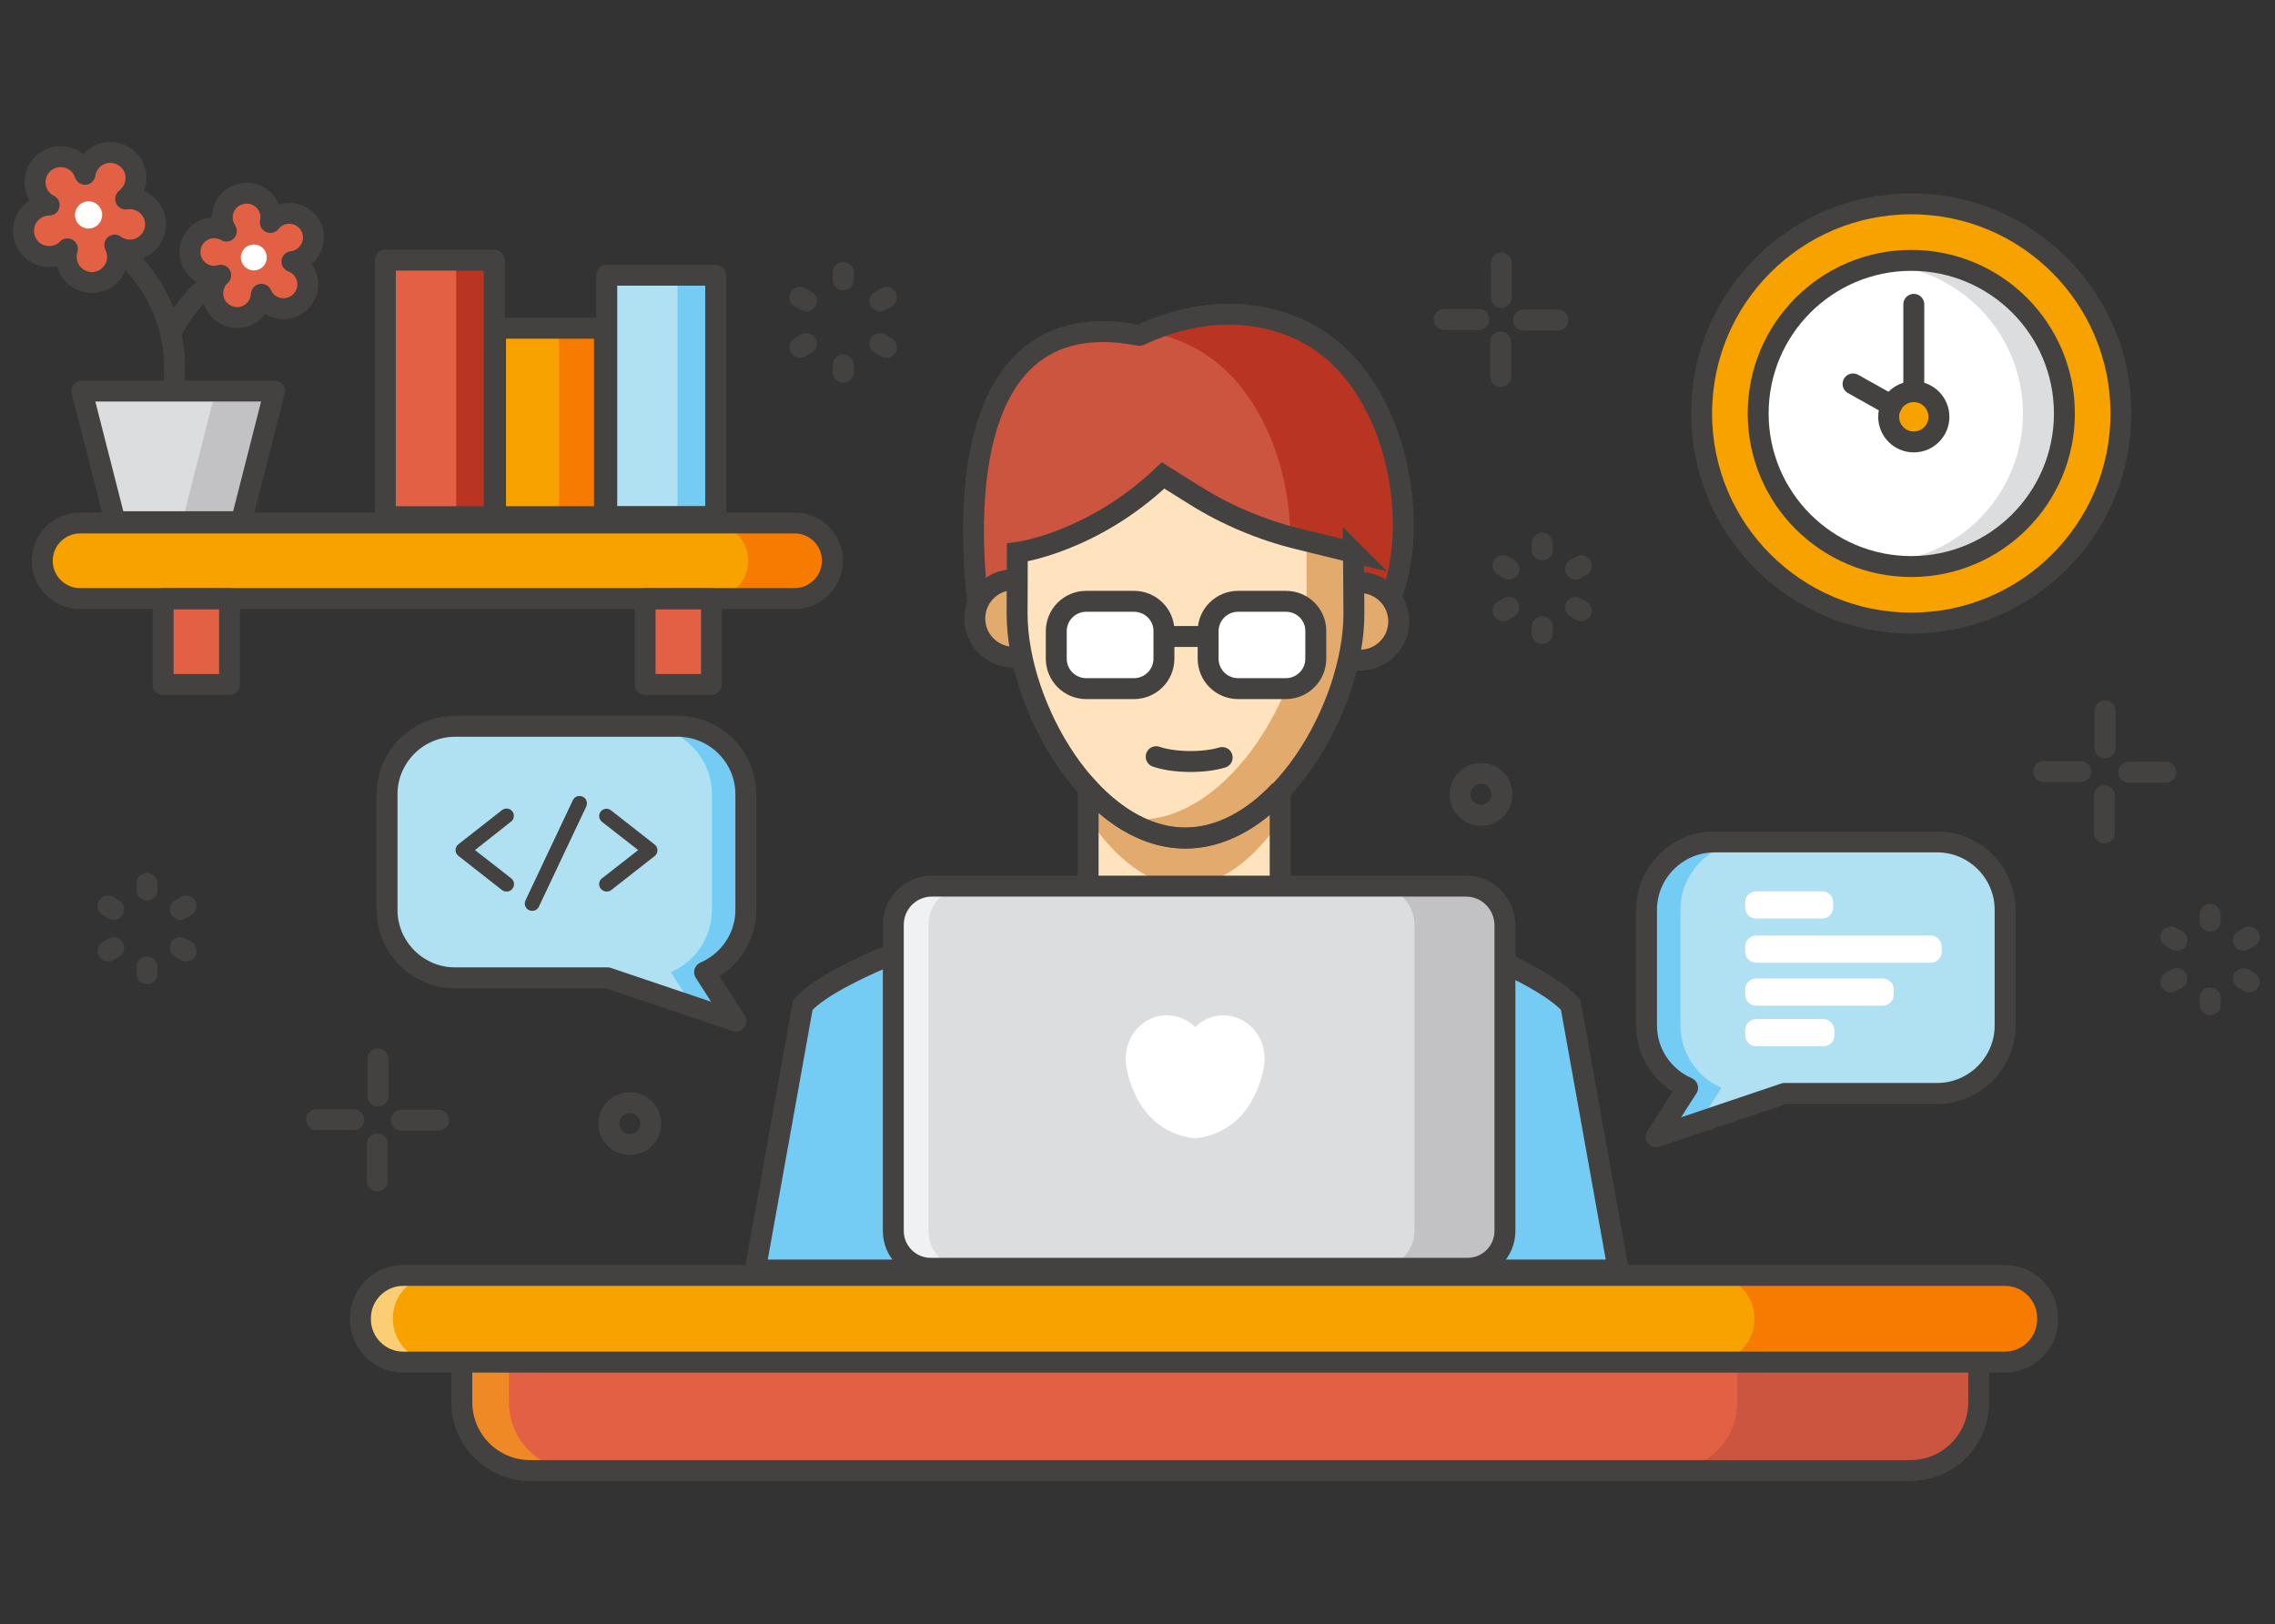 <?xml version="1.0" encoding="UTF-8" standalone="no"?><!DOCTYPE svg PUBLIC "-//W3C//DTD SVG 1.1//EN" "http://www.w3.org/Graphics/SVG/1.1/DTD/svg11.dtd"><svg width="100%" height="100%" viewBox="0 0 675 482" version="1.1" xmlns="http://www.w3.org/2000/svg" xmlns:xlink="http://www.w3.org/1999/xlink" xml:space="preserve" xmlns:serif="http://www.serif.com/" style="fill-rule:evenodd;clip-rule:evenodd;stroke-miterlimit:10;"><rect x="0" y="0" width="675" height="482" fill="#333333" stroke="none"/><g><path d="M39.328,56.638c2.113,-3.667 0.87,-8.328 -2.796,-10.379c-3.667,-2.113 -8.328,-0.87 -10.379,2.797c-0.497,0.87 -0.808,1.74 -0.932,2.672c-0.311,-0.994 -0.87,-1.926 -1.554,-2.734c-2.797,-3.107 -7.644,-3.356 -10.751,-0.559c-3.108,2.796 -3.356,7.644 -0.56,10.751c0.684,0.746 1.43,1.305 2.237,1.678c-1.056,0 -2.113,0.186 -3.107,0.684c-3.853,1.74 -5.531,6.214 -3.853,10.068c1.74,3.853 6.215,5.531 10.068,3.853c0.87,-0.373 1.678,-0.933 2.299,-1.616c-0.31,0.994 -0.435,2.051 -0.31,3.169c0.435,4.164 4.226,7.209 8.389,6.774c4.164,-0.435 7.21,-4.226 6.775,-8.389c-0.125,-0.995 -0.373,-1.865 -0.808,-2.673c0.808,0.622 1.802,1.057 2.921,1.305c4.101,0.87 8.141,-1.74 9.011,-5.904c0.87,-4.101 -1.74,-8.141 -5.904,-9.011c-0.932,-0.187 -1.927,-0.187 -2.797,-0.062c0.808,-0.684 1.492,-1.492 2.051,-2.424Z" style="fill:#e26144;fill-rule:nonzero;"/><path d="M81.464,116.051l-57.176,0l9.882,38.78l37.413,0l9.881,-38.78Z" style="fill:#dcdddf;fill-rule:nonzero;"/><path d="M63.939,116.051l-9.882,38.78l17.526,0l9.881,-38.78l-17.525,0Z" style="fill:#c2c2c4;fill-rule:nonzero;"/><rect x="48.402" y="177.701" width="19.701" height="25.418" style="fill:#e26144;"/><rect x="191.403" y="177.701" width="19.701" height="25.418" style="fill:#e26144;"/><path d="M235.776,155.204l-212.047,0c-6.152,0 -11.186,5.034 -11.186,11.186l0,0.063c0,6.152 5.034,11.186 11.186,11.186l212.047,0c6.153,0 11.187,-5.034 11.187,-11.186c0.062,-6.215 -4.972,-11.249 -11.187,-11.249Z" style="fill:#f8a200;fill-rule:nonzero;"/><path d="M235.776,155.204l-24.983,0c6.153,0 11.187,5.034 11.187,11.186l0,0.063c0,6.152 -5.034,11.186 -11.187,11.186l24.983,0c6.153,0 11.187,-5.034 11.187,-11.186c0.062,-6.215 -4.972,-11.249 -11.187,-11.249Z" style="fill:#f77b00;fill-rule:nonzero;"/><path d="M221.296,270.052l0,-34.367c0,-11.062 -9.074,-20.136 -20.136,-20.136l-66.187,0c-11.062,0 -20.136,9.074 -20.136,20.136l0,34.367c0,11.063 9.074,20.136 20.136,20.136l45.306,0l38.096,12.865l-9.322,-14.543c7.209,-3.107 12.243,-10.254 12.243,-18.458Z" style="fill:#afe1f2;fill-rule:nonzero;"/><path d="M221.296,270.052l0,-34.367c0,-11.062 -9.074,-20.136 -20.136,-20.136l-10.068,0c11.063,0 20.136,9.074 20.136,20.136l0,34.367c0,8.266 -5.034,15.351 -12.181,18.458l6.526,10.192l12.864,4.351l-9.322,-14.543c7.147,-3.107 12.181,-10.254 12.181,-18.458Z" style="fill:#74ccf4;fill-rule:nonzero;"/><path d="M291.15,185.905c0,0 -18.085,-99.001 46.859,-86.385c0.559,0.124 23.243,-12.989 47.729,-1.678c33.063,15.226 38.159,71.594 21.068,88.684c-17.153,17.029 -115.656,-0.621 -115.656,-0.621Z" style="fill:#cb553e;fill-rule:nonzero;"/><path d="M385.676,97.78c-19.887,-9.136 -38.531,-2.3 -45.181,0.621c3.791,0.684 7.706,1.865 11.746,3.729c33.062,15.226 38.158,71.594 21.068,88.684c-1.181,1.181 -2.797,2.238 -4.786,3.108c17.402,0.124 32.441,-1.678 38.221,-7.458c17.153,-17.09 11.994,-73.458 -21.068,-88.684Z" style="fill:#ba3422;fill-rule:nonzero;"/><path d="M291.15,185.905c0,0 -18.085,-99.001 46.859,-86.385c0.559,0.124 23.243,-12.989 47.729,-1.678c33.063,15.226 38.159,71.594 21.068,88.684c-17.153,17.029 -115.656,-0.621 -115.656,-0.621Z" style="fill:none;stroke:#444241;stroke-width:6.21px;"/><g><path d="M587.096,391.675l-450.072,0l0,24.424c0,11.249 9.074,20.322 20.322,20.322l409.428,0c11.248,0 20.322,-9.073 20.322,-20.322l0,-24.424Z" style="fill:#e26144;fill-rule:nonzero;"/><path d="M151.007,416.099l0,-24.424l-13.921,0l0,24.424c0,11.249 9.074,20.322 20.322,20.322l13.921,0c-11.248,0 -20.322,-9.073 -20.322,-20.322Z" style="fill:#ef8925;fill-rule:nonzero;"/><path d="M515.44,391.675l0,24.424c0,11.249 -9.074,20.322 -20.322,20.322l71.656,0c11.248,0 20.322,-9.073 20.322,-20.322l0,-24.424l-71.656,0Z" style="fill:#cb553e;fill-rule:nonzero;"/><path d="M587.096,391.675l-450.072,0l0,24.424c0,11.249 9.074,20.322 20.322,20.322l409.428,0c11.248,0 20.322,-9.073 20.322,-20.322l0,-24.424Z" style="fill:none;stroke:#444241;stroke-width:6.21px;"/><g><path d="M594.864,378.5l-475.241,0c-6.961,0 -12.678,5.717 -12.678,12.678l0,0.373c0,6.96 5.717,12.678 12.678,12.678l475.241,0c6.961,0 12.678,-5.718 12.678,-12.678l0,-0.373c0,-7.023 -5.717,-12.678 -12.678,-12.678Z" style="fill:#f8a200;fill-rule:nonzero;"/><path d="M116.577,391.489l0,-0.373c0,-6.961 5.718,-12.678 12.679,-12.678l-9.633,0c-6.961,0 -12.678,5.717 -12.678,12.678l0,0.373c0,6.96 5.717,12.678 12.678,12.678l9.633,0c-6.961,0 -12.679,-5.718 -12.679,-12.678Z" style="fill:#fff;fill-opacity:0.46;fill-rule:nonzero;"/><path d="M594.864,378.5l-87.006,0c6.96,0 12.678,5.717 12.678,12.678l0,0.373c0,6.96 -5.718,12.678 -12.678,12.678l87.006,0c6.961,0 12.678,-5.718 12.678,-12.678l0,-0.373c0,-7.023 -5.717,-12.678 -12.678,-12.678Z" style="fill:#f77b00;fill-rule:nonzero;"/><path d="M594.864,378.5l-475.241,0c-6.961,0 -12.678,5.717 -12.678,12.678l0,0.373c0,6.96 5.717,12.678 12.678,12.678l475.241,0c6.961,0 12.678,-5.718 12.678,-12.678l0,-0.373c0,-7.023 -5.717,-12.678 -12.678,-12.678Z" style="fill:none;stroke:#444241;stroke-width:6.21px;"/></g></g><g><path id="XMLID_4_" d="M480.14,376.884l-14.107,-78.679c-10.317,-11.373 -51.21,-26.102 -87.38,-35.921l-51.396,0.186c-35.859,9.82 -78.803,24.424 -89.057,35.735l-14.107,78.679l256.047,0Z" style="fill:#74ccf4;fill-rule:nonzero;"/><circle id="XMLID_2_" cx="300.72" cy="183.543" r="11.497" style="fill:#e2aa6d;"/><circle id="XMLID_682_" cx="300.72" cy="183.543" r="11.497" style="fill:none;stroke:#444241;stroke-width:6.21px;"/><path d="M401.586,163.967l-16.469,-4.04c-10.814,-2.672 -21.131,-7.023 -30.515,-12.864l-9.508,-5.967c-21.006,20.012 -43.255,22.871 -43.255,22.871l-0.062,18.147c0,27.593 22.373,66.622 49.966,66.622c27.594,0 49.967,-39.029 49.967,-66.622l-0.124,-18.147Z" style="fill:#fee3be;fill-rule:nonzero;"/><circle id="XMLID_3_" cx="403.512" cy="184.413" r="11.497" style="fill:#e2aa6d;"/><circle id="XMLID_683_" cx="403.512" cy="184.413" r="11.497" style="fill:none;stroke:#444241;stroke-width:6.21px;"/><path id="XMLID_690_" d="M480.14,376.884l-14.107,-78.679c-10.317,-11.373 -51.21,-26.102 -87.38,-35.921l-51.396,0.186c-35.859,9.82 -78.803,24.424 -89.057,35.735l-14.107,78.679l256.047,0Z" style="fill:none;stroke:#444241;stroke-width:6.21px;"/><path id="XMLID_1_" d="M379.834,234.566l0,29.458c0,0 -5.034,19.079 -28.588,23.803c-24.61,-6.402 -28.401,-23.803 -28.401,-23.803l0,-30.079c8.141,8.825 18.085,14.729 28.774,14.729c10.503,0 20.198,-5.594 28.215,-14.108Z" style="fill:#fee3be;fill-rule:nonzero;"/><g><path d="M364.857,152.656c-3.543,-1.678 -6.961,-3.543 -10.317,-5.656l-9.508,-5.966c-0.684,0.622 -1.368,1.305 -2.051,1.865c6.898,4.101 14.231,7.395 21.876,9.757Z" style="fill:#e2aa6d;fill-rule:nonzero;"/><path d="M401.586,163.967l-13.921,-3.418l0,16.096c0,27.593 -22.373,66.622 -49.967,66.622c-1.491,0 -2.983,-0.124 -4.412,-0.373c5.655,3.667 11.87,5.78 18.333,5.78c27.594,0 49.967,-39.029 49.967,-66.622l0,-18.085Z" style="fill:#e2aa6d;fill-rule:nonzero;"/></g><path d="M379.834,234.815l0,8.825c-8.017,11.559 -17.712,19.203 -28.215,19.203c-10.751,0 -20.633,-8.017 -28.774,-20.073l0,-8.825c8.141,12.056 18.085,10.689 28.774,10.689c10.503,0 20.198,1.74 28.215,-9.819Z" style="fill:#e2aa6d;fill-rule:nonzero;"/><path d="M401.586,163.967l-16.469,-4.04c-10.814,-2.672 -21.131,-7.023 -30.515,-12.864l-9.508,-5.967c-21.006,20.012 -43.255,22.871 -43.255,22.871l-0.062,18.147c0,27.593 22.373,66.622 49.966,66.622c27.594,0 49.967,-39.029 49.967,-66.622l-0.124,-18.147Z" style="fill:none;stroke:#444241;stroke-width:6.21px;"/><path id="XMLID_685_" d="M379.834,234.566l0,29.458c0,0 -5.034,19.079 -28.588,23.803c-24.61,-6.402 -28.401,-23.803 -28.401,-23.803l0,-30.079c8.141,8.825 18.085,14.729 28.774,14.729c10.503,0 20.198,-5.594 28.215,-14.108Z" style="fill:none;stroke:#444241;stroke-width:6.21px;"/><g><g><path d="M336.455,178.447l-14.169,0c-4.91,0 -8.888,3.977 -8.888,8.887l0,8.141c0,4.91 3.978,8.888 8.888,8.888l14.169,0c4.91,0 8.887,-3.978 8.887,-8.888l0,-8.141c0.062,-4.91 -3.977,-8.887 -8.887,-8.887Z" style="fill:#fff;fill-rule:nonzero;"/><path d="M336.455,178.447l-14.169,0c-4.91,0 -8.888,3.977 -8.888,8.887l0,8.141c0,4.91 3.978,8.888 8.888,8.888l14.169,0c4.91,0 8.887,-3.978 8.887,-8.888l0,-8.141c0.062,-4.91 -3.977,-8.887 -8.887,-8.887Z" style="fill:none;stroke:#444241;stroke-width:6.21px;"/></g><g><path d="M381.512,178.447l-14.17,0c-4.909,0 -8.887,3.977 -8.887,8.887l0,8.141c0,4.91 3.978,8.888 8.887,8.888l14.17,0c4.91,0 8.887,-3.978 8.887,-8.888l0,-8.141c0.062,-4.91 -3.915,-8.887 -8.887,-8.887Z" style="fill:#fff;fill-rule:nonzero;"/><path d="M381.512,178.447l-14.17,0c-4.909,0 -8.887,3.977 -8.887,8.887l0,8.141c0,4.91 3.978,8.888 8.887,8.888l14.17,0c4.91,0 8.887,-3.978 8.887,-8.888l0,-8.141c0.062,-4.91 -3.915,-8.887 -8.887,-8.887Z" style="fill:none;stroke:#444241;stroke-width:6.21px;"/></g><path d="M344.907,188.888l13.113,0" style="fill:none;stroke:#444241;stroke-width:6.21px;"/></g></g><g><path d="M434.959,262.968l-158.476,0c-6.339,0 -11.435,5.158 -11.435,11.435l0,90.921c0,6.091 4.972,11.063 11.062,11.063l159.346,0c6.09,0 11.062,-4.972 11.062,-11.063l0,-90.859c-0.062,-6.339 -5.22,-11.497 -11.559,-11.497Z" style="fill:#dcdddf;fill-rule:nonzero;"/><path d="M275.489,365.387l0,-90.922c0,-6.339 5.158,-11.435 11.435,-11.435l-10.441,0c-6.339,0 -11.435,5.158 -11.435,11.435l0,90.922c0,6.09 4.972,11.062 11.062,11.062l10.441,0c-6.153,0 -11.062,-4.972 -11.062,-11.062Z" style="fill:#f0f1f2;fill-rule:nonzero;"/><path d="M434.959,262.968l-26.724,0c6.34,0 11.436,5.158 11.436,11.435l0,90.921c0,6.091 -4.972,11.063 -11.063,11.063l26.724,0c6.09,0 11.062,-4.972 11.062,-11.063l0,-90.859c0.062,-6.339 -5.096,-11.497 -11.435,-11.497Z" style="fill:#c2c2c4;fill-rule:nonzero;"/><path d="M434.959,262.968l-158.476,0c-6.339,0 -11.435,5.158 -11.435,11.435l0,90.921c0,6.091 4.972,11.063 11.062,11.063l159.346,0c6.09,0 11.062,-4.972 11.062,-11.063l0,-90.859c-0.062,-6.339 -5.22,-11.497 -11.559,-11.497Z" style="fill:none;stroke:#444241;stroke-width:6.21px;"/><path d="M369.89,303.55c-1.988,-1.367 -4.35,-2.237 -6.898,-2.237c-3.232,0 -6.215,1.305 -8.39,3.48l0,0.062l0,-0.062c-2.175,-2.175 -5.158,-3.48 -8.39,-3.48c-2.548,0 -4.909,0.807 -6.898,2.237c-4.102,2.921 -6.028,8.141 -5.096,13.237c1.056,5.718 5.158,19.266 20.384,21.068l0,-0.062l0,0.062c15.164,-1.802 19.328,-15.35 20.385,-21.068c0.932,-5.096 -0.995,-10.378 -5.097,-13.237Z" style="fill:#fff;fill-rule:nonzero;"/></g><path d="M343.043,224.56c2.548,0.871 6.152,1.43 10.192,1.43c3.605,0 6.898,-0.435 9.384,-1.181" style="fill:none;stroke:#444241;stroke-width:6.21px;stroke-linecap:round;stroke-linejoin:round;"/><g><circle cx="567.084" cy="122.701" r="62.21" style="fill:#f8a200;"/><path d="M535.703,91.322c17.317,-17.317 45.435,-17.317 62.752,0c17.317,17.318 17.317,45.436 0,62.753c-17.317,17.317 -45.435,17.317 -62.752,0c-17.317,-17.317 -17.317,-45.435 0,-62.753Z" style="fill:#fff;"/><path d="M567.084,78.327c-1.926,0 -3.791,0.125 -5.655,0.373c21.876,2.797 38.78,21.441 38.78,44.001c0,22.559 -16.904,41.266 -38.78,44c1.864,0.249 3.729,0.373 5.655,0.373c24.549,0 44.374,-19.887 44.374,-44.373c0,-24.486 -19.888,-44.374 -44.374,-44.374Z" style="fill:#dcdddf;fill-rule:nonzero;"/><circle cx="567.084" cy="122.701" r="62.21" style="fill:none;stroke:#444241;stroke-width:6.21px;"/><circle cx="567.084" cy="122.701" r="45.43" style="fill:none;stroke:#444241;stroke-width:6.21px;"/><circle cx="567.83" cy="123.695" r="7.458" style="fill:#f8a200;"/><circle cx="567.83" cy="123.695" r="7.458" style="fill:none;stroke:#444241;stroke-width:6.21px;"/><path d="M567.83,115.802l0,-25.48" style="fill:none;stroke:#444241;stroke-width:6.21px;stroke-linecap:round;stroke-linejoin:round;"/><path d="M549.807,113.938l11.435,6.401" style="fill:none;stroke:#444241;stroke-width:6.21px;stroke-linecap:round;stroke-linejoin:round;"/></g><path d="M235.776,155.204l-212.047,0c-6.152,0 -11.186,5.034 -11.186,11.186l0,0.063c0,6.152 5.034,11.186 11.186,11.186l212.047,0c6.153,0 11.187,-5.034 11.187,-11.186c0.062,-6.215 -4.972,-11.249 -11.187,-11.249Z" style="fill:none;stroke:#444241;stroke-width:6.21px;stroke-linecap:round;stroke-linejoin:round;"/><path d="M221.296,270.052l0,-34.367c0,-11.062 -9.074,-20.136 -20.136,-20.136l-66.187,0c-11.062,0 -20.136,9.074 -20.136,20.136l0,34.367c0,11.063 9.074,20.136 20.136,20.136l45.306,0l38.096,12.865l-9.322,-14.543c7.209,-3.107 12.243,-10.254 12.243,-18.458Z" style="fill:none;stroke:#444241;stroke-width:6.21px;stroke-linecap:round;stroke-linejoin:round;"/><g><path d="M150.324,264.583c-0.498,0 -0.933,-0.124 -1.368,-0.435l-12.926,-10.13c-0.56,-0.435 -0.87,-1.056 -0.87,-1.74c0,-0.683 0.31,-1.305 0.87,-1.74l12.926,-10.13c0.932,-0.746 2.362,-0.559 3.046,0.373c0.745,0.932 0.559,2.362 -0.373,3.045l-10.69,8.452l10.752,8.39c0.932,0.746 1.118,2.113 0.373,3.045c-0.435,0.622 -1.119,0.87 -1.74,0.87Z" style="fill:#444241;fill-rule:nonzero;"/><path d="M179.968,264.583c-0.622,0 -1.305,-0.31 -1.74,-0.87c-0.746,-0.932 -0.56,-2.361 0.373,-3.045l10.751,-8.39l-10.751,-8.39c-0.933,-0.745 -1.119,-2.113 -0.373,-3.045c0.746,-0.932 2.113,-1.119 3.045,-0.373l12.927,10.13c0.559,0.435 0.87,1.057 0.87,1.74c0,0.684 -0.311,1.305 -0.87,1.74l-12.927,10.131c-0.373,0.248 -0.87,0.372 -1.305,0.372Z" style="fill:#444241;fill-rule:nonzero;"/><path d="M157.906,270.301c-0.311,0 -0.622,-0.062 -0.933,-0.186c-1.118,-0.498 -1.553,-1.803 -1.056,-2.921l14.045,-29.707c0.497,-1.119 1.802,-1.554 2.921,-1.056c1.119,0.497 1.554,1.802 1.057,2.921l-14.046,29.706c-0.373,0.808 -1.118,1.243 -1.988,1.243Z" style="fill:#444241;fill-rule:nonzero;"/></g><path d="M488.53,304.358l0,-34.368c0,-11.062 9.073,-20.136 20.136,-20.136l66.125,0c11.062,0 20.135,9.074 20.135,20.136l0,34.368c0,11.062 -9.073,20.136 -20.135,20.136l-45.306,0l-38.096,12.864l9.322,-14.542c-7.147,-3.108 -12.181,-10.193 -12.181,-18.458Z" style="fill:#afe1f2;fill-rule:nonzero;"/><path d="M488.53,304.358l0,-34.368c0,-11.062 9.073,-20.136 20.136,-20.136l10.068,0c-11.063,0 -20.136,9.074 -20.136,20.136l0,34.368c0,8.265 5.034,15.35 12.181,18.458l-6.526,10.192l-12.864,4.35l9.322,-14.542c-7.147,-3.108 -12.181,-10.193 -12.181,-18.458Z" style="fill:#74ccf4;fill-rule:nonzero;"/><path d="M488.53,304.358l0,-34.368c0,-11.062 9.073,-20.136 20.136,-20.136l66.125,0c11.062,0 20.135,9.074 20.135,20.136l0,34.368c0,11.062 -9.073,20.136 -20.135,20.136l-45.306,0l-38.096,12.864l9.322,-14.542c-7.147,-3.108 -12.181,-10.193 -12.181,-18.458Z" style="fill:none;stroke:#444241;stroke-width:6.21px;stroke-linecap:round;stroke-linejoin:round;"/><path d="M540.672,264.521l-19.639,0c-1.74,0 -3.232,1.43 -3.232,3.232l0,1.616c0,1.74 1.43,3.231 3.232,3.231l19.639,0c1.74,0 3.231,-1.429 3.231,-3.231l0,-1.616c0,-1.802 -1.429,-3.232 -3.231,-3.232Z" style="fill:#fff;fill-rule:nonzero;"/><path d="M572.864,277.634l-51.831,0c-1.74,0 -3.232,1.43 -3.232,3.232l0,1.616c0,1.74 1.43,3.232 3.232,3.232l51.831,0c1.74,0 3.232,-1.43 3.232,-3.232l0,-1.616c0,-1.74 -1.492,-3.232 -3.232,-3.232Z" style="fill:#fff;fill-rule:nonzero;"/><path d="M558.632,290.375l-37.599,0c-1.74,0 -3.232,1.429 -3.232,3.231l0,1.616c0,1.74 1.43,3.232 3.232,3.232l37.599,0c1.74,0 3.232,-1.43 3.232,-3.232l0,-1.616c0,-1.802 -1.492,-3.231 -3.232,-3.231Z" style="fill:#fff;fill-rule:nonzero;"/><path d="M541.045,302.431l-20.012,0c-1.74,0 -3.232,1.43 -3.232,3.232l0,1.616c0,1.74 1.43,3.231 3.232,3.231l20.012,0c1.74,0 3.231,-1.429 3.231,-3.231l0,-1.616c-0.062,-1.74 -1.491,-3.232 -3.231,-3.232Z" style="fill:#fff;fill-rule:nonzero;"/><g><path d="M624.571,210.95l0,11" style="fill:none;stroke:#444241;stroke-width:6.21px;stroke-linecap:round;stroke-linejoin:round;"/><path d="M606.362,228.973l11,0" style="fill:none;stroke:#444241;stroke-width:6.21px;stroke-linecap:round;stroke-linejoin:round;"/><path d="M624.384,247.182l0,-11" style="fill:none;stroke:#444241;stroke-width:6.21px;stroke-linecap:round;stroke-linejoin:round;"/><path d="M642.594,229.159l-11.001,0" style="fill:none;stroke:#444241;stroke-width:6.21px;stroke-linecap:round;stroke-linejoin:round;"/></g><g><path d="M112.165,314.239l0,11.062" style="fill:none;stroke:#444241;stroke-width:6.21px;stroke-linecap:round;stroke-linejoin:round;"/><path d="M93.956,332.262l11,0" style="fill:none;stroke:#444241;stroke-width:6.21px;stroke-linecap:round;stroke-linejoin:round;"/><path d="M111.916,350.471l0,-11" style="fill:none;stroke:#444241;stroke-width:6.21px;stroke-linecap:round;stroke-linejoin:round;"/><path d="M130.126,332.448l-11,0" style="fill:none;stroke:#444241;stroke-width:6.21px;stroke-linecap:round;stroke-linejoin:round;"/></g><g><path d="M445.462,78.017l0,10.254" style="fill:none;stroke:#444241;stroke-width:6.21px;stroke-linecap:round;stroke-linejoin:round;"/><path d="M428.496,94.797l10.254,0" style="fill:none;stroke:#444241;stroke-width:6.21px;stroke-linecap:round;stroke-linejoin:round;"/><path d="M445.275,111.763l0,-10.255" style="fill:none;stroke:#444241;stroke-width:6.21px;stroke-linecap:round;stroke-linejoin:round;"/><path d="M462.242,94.983l-10.255,0" style="fill:none;stroke:#444241;stroke-width:6.21px;stroke-linecap:round;stroke-linejoin:round;"/></g><circle cx="439.433" cy="235.747" r="6.215" style="fill:none;stroke:#444241;stroke-width:6.21px;stroke-linecap:round;stroke-linejoin:round;"/><circle cx="186.866" cy="333.443" r="6.215" style="fill:none;stroke:#444241;stroke-width:6.21px;stroke-linecap:round;stroke-linejoin:round;"/><g><g><path d="M457.581,161.17l0,1.989" style="fill:none;stroke:#444241;stroke-width:6.21px;stroke-linecap:round;stroke-linejoin:round;"/><path d="M457.581,185.967l0,1.989" style="fill:none;stroke:#444241;stroke-width:6.21px;stroke-linecap:round;stroke-linejoin:round;"/></g><g><path d="M445.959,167.882l1.74,0.994" style="fill:none;stroke:#444241;stroke-width:6.21px;stroke-linecap:round;stroke-linejoin:round;"/><path d="M467.462,180.249l1.74,0.995" style="fill:none;stroke:#444241;stroke-width:6.21px;stroke-linecap:round;stroke-linejoin:round;"/></g><g><path d="M445.959,181.244l1.74,-0.995" style="fill:none;stroke:#444241;stroke-width:6.21px;stroke-linecap:round;stroke-linejoin:round;"/><path d="M467.462,168.876l1.74,-0.994" style="fill:none;stroke:#444241;stroke-width:6.21px;stroke-linecap:round;stroke-linejoin:round;"/></g></g><g><g><path d="M655.769,271.357l0,1.989" style="fill:none;stroke:#444241;stroke-width:6.21px;stroke-linecap:round;stroke-linejoin:round;"/><path d="M655.769,296.154l0,1.989" style="fill:none;stroke:#444241;stroke-width:6.21px;stroke-linecap:round;stroke-linejoin:round;"/></g><g><path d="M644.147,278.069l1.74,0.995" style="fill:none;stroke:#444241;stroke-width:6.21px;stroke-linecap:round;stroke-linejoin:round;"/><path d="M665.65,290.437l1.678,0.994" style="fill:none;stroke:#444241;stroke-width:6.21px;stroke-linecap:round;stroke-linejoin:round;"/></g><g><path d="M644.147,291.431l1.74,-0.994" style="fill:none;stroke:#444241;stroke-width:6.21px;stroke-linecap:round;stroke-linejoin:round;"/><path d="M665.65,279.064l1.678,-0.995" style="fill:none;stroke:#444241;stroke-width:6.21px;stroke-linecap:round;stroke-linejoin:round;"/></g></g><g><g><path d="M43.616,262.16l0,1.988" style="fill:none;stroke:#444241;stroke-width:6.21px;stroke-linecap:round;stroke-linejoin:round;"/><path d="M43.616,286.956l0,1.989" style="fill:none;stroke:#444241;stroke-width:6.21px;stroke-linecap:round;stroke-linejoin:round;"/></g><g><path d="M32.057,268.872l1.678,0.994" style="fill:none;stroke:#444241;stroke-width:6.21px;stroke-linecap:round;stroke-linejoin:round;"/><path d="M53.498,281.239l1.74,0.994" style="fill:none;stroke:#444241;stroke-width:6.21px;stroke-linecap:round;stroke-linejoin:round;"/></g><g><path d="M32.057,282.233l1.678,-0.994" style="fill:none;stroke:#444241;stroke-width:6.21px;stroke-linecap:round;stroke-linejoin:round;"/><path d="M53.498,269.866l1.74,-0.994" style="fill:none;stroke:#444241;stroke-width:6.21px;stroke-linecap:round;stroke-linejoin:round;"/></g></g><g><g><path d="M250.194,80.876l0,2.175" style="fill:none;stroke:#444241;stroke-width:6.21px;stroke-linecap:round;stroke-linejoin:round;"/><path d="M250.194,108.283l0,2.175" style="fill:none;stroke:#444241;stroke-width:6.21px;stroke-linecap:round;stroke-linejoin:round;"/></g><g><path d="M237.33,88.271l1.927,1.057" style="fill:none;stroke:#444241;stroke-width:6.21px;stroke-linecap:round;stroke-linejoin:round;"/><path d="M261.07,101.944l1.927,1.118" style="fill:none;stroke:#444241;stroke-width:6.21px;stroke-linecap:round;stroke-linejoin:round;"/></g><g><path d="M237.33,103.062l1.927,-1.118" style="fill:none;stroke:#444241;stroke-width:6.21px;stroke-linecap:round;stroke-linejoin:round;"/><path d="M261.07,89.328l1.927,-1.057" style="fill:none;stroke:#444241;stroke-width:6.21px;stroke-linecap:round;stroke-linejoin:round;"/></g></g><rect x="48.402" y="177.701" width="19.701" height="25.418" style="fill:none;stroke:#444241;stroke-width:6.21px;stroke-linecap:round;stroke-linejoin:round;"/><rect x="191.403" y="177.701" width="19.701" height="25.418" style="fill:none;stroke:#444241;stroke-width:6.21px;stroke-linecap:round;stroke-linejoin:round;"/><path d="M81.464,116.051l-57.176,0l9.882,38.78l37.413,0l9.881,-38.78Z" style="fill:none;stroke:#444241;stroke-width:6.21px;stroke-linecap:round;stroke-linejoin:round;"/><rect x="114.34" y="77.209" width="32.317" height="76.131" style="fill:#e26144;"/><rect x="135.346" y="77.209" width="11.373" height="76.131" style="fill:#ba3422;"/><rect x="147.03" y="97.407" width="32.317" height="55.933" style="fill:#f8a200;"/><rect x="165.86" y="97.407" width="13.486" height="55.933" style="fill:#f77b00;"/><rect x="180.03" y="81.683" width="32.317" height="71.594" style="fill:#afe1f2;"/><rect x="201.036" y="81.683" width="11.311" height="71.594" style="fill:#74ccf4;"/><rect x="114.34" y="77.209" width="32.317" height="76.131" style="fill:none;stroke:#444241;stroke-width:6.21px;stroke-linecap:round;stroke-linejoin:round;"/><rect x="147.03" y="97.407" width="32.317" height="55.933" style="fill:none;stroke:#444241;stroke-width:6.21px;stroke-linecap:round;stroke-linejoin:round;"/><rect x="180.03" y="81.683" width="32.317" height="71.594" style="fill:none;stroke:#444241;stroke-width:6.21px;stroke-linecap:round;stroke-linejoin:round;"/><path d="M51.571,115.802l0.187,-4.785c0.621,-14.542 -5.78,-28.463 -17.277,-37.351" style="fill:none;stroke:#444241;stroke-width:6.21px;stroke-linecap:round;stroke-linejoin:round;"/><path d="M51.26,97.655c2.921,-5.469 7.023,-10.316 12.057,-14.231" style="fill:none;stroke:#444241;stroke-width:6.21px;stroke-linecap:round;stroke-linejoin:round;"/><path d="M39.328,56.638c2.113,-3.667 0.87,-8.328 -2.796,-10.379c-3.667,-2.113 -8.328,-0.87 -10.379,2.797c-0.497,0.87 -0.808,1.74 -0.932,2.672c-0.311,-0.994 -0.87,-1.926 -1.554,-2.734c-2.797,-3.107 -7.644,-3.356 -10.751,-0.559c-3.108,2.796 -3.356,7.644 -0.56,10.751c0.684,0.746 1.43,1.305 2.237,1.678c-1.056,0 -2.113,0.186 -3.107,0.684c-3.853,1.74 -5.531,6.214 -3.853,10.068c1.74,3.853 6.215,5.531 10.068,3.853c0.87,-0.373 1.678,-0.933 2.299,-1.616c-0.31,0.994 -0.435,2.051 -0.31,3.169c0.435,4.164 4.226,7.209 8.389,6.774c4.164,-0.435 7.21,-4.226 6.775,-8.389c-0.125,-0.995 -0.373,-1.865 -0.808,-2.673c0.808,0.622 1.802,1.057 2.921,1.305c4.101,0.87 8.141,-1.74 9.011,-5.904c0.87,-4.101 -1.74,-8.141 -5.904,-9.011c-0.932,-0.187 -1.927,-0.187 -2.797,-0.062c0.808,-0.684 1.492,-1.492 2.051,-2.424Z" style="fill:none;stroke:#444241;stroke-width:6.21px;stroke-linecap:round;stroke-linejoin:round;"/><circle cx="26.277" cy="63.785" r="4.04" style="fill:#fff;"/><path d="M89.419,76.712c3.418,-1.989 4.599,-6.402 2.61,-9.82c-1.988,-3.418 -6.401,-4.599 -9.819,-2.61c-0.808,0.435 -1.492,1.057 -1.989,1.74c0.187,-0.932 0.249,-1.988 0,-2.983c-0.808,-3.915 -4.661,-6.401 -8.576,-5.531c-3.915,0.808 -6.401,4.661 -5.531,8.576c0.186,0.933 0.559,1.741 1.056,2.486c-0.87,-0.497 -1.802,-0.808 -2.859,-0.932c-3.977,-0.435 -7.519,2.486 -7.892,6.401c-0.435,3.978 2.486,7.52 6.401,7.893c0.932,0.124 1.802,0 2.672,-0.249c-0.746,0.684 -1.367,1.492 -1.74,2.424c-1.616,3.667 0,7.893 3.667,9.509c3.667,1.616 7.893,0 9.508,-3.667c0.373,-0.87 0.56,-1.74 0.622,-2.61c0.373,0.87 0.994,1.74 1.74,2.424c2.983,2.672 7.52,2.423 10.192,-0.56c2.673,-2.983 2.424,-7.52 -0.559,-10.192c-0.684,-0.621 -1.492,-1.056 -2.3,-1.367c0.87,-0.062 1.865,-0.373 2.797,-0.932Z" style="fill:#e26144;fill-rule:nonzero;"/><path d="M89.419,76.712c3.418,-1.989 4.599,-6.402 2.61,-9.82c-1.988,-3.418 -6.401,-4.599 -9.819,-2.61c-0.808,0.435 -1.492,1.057 -1.989,1.74c0.187,-0.932 0.249,-1.988 0,-2.983c-0.808,-3.915 -4.661,-6.401 -8.576,-5.531c-3.915,0.808 -6.401,4.661 -5.531,8.576c0.186,0.933 0.559,1.741 1.056,2.486c-0.87,-0.497 -1.802,-0.808 -2.859,-0.932c-3.977,-0.435 -7.519,2.486 -7.892,6.401c-0.435,3.978 2.486,7.52 6.401,7.893c0.932,0.124 1.802,0 2.672,-0.249c-0.746,0.684 -1.367,1.492 -1.74,2.424c-1.616,3.667 0,7.893 3.667,9.509c3.667,1.616 7.893,0 9.508,-3.667c0.373,-0.87 0.56,-1.74 0.622,-2.61c0.373,0.87 0.994,1.74 1.74,2.424c2.983,2.672 7.52,2.423 10.192,-0.56c2.673,-2.983 2.424,-7.52 -0.559,-10.192c-0.684,-0.621 -1.492,-1.056 -2.3,-1.367c0.87,-0.062 1.865,-0.373 2.797,-0.932Z" style="fill:none;stroke:#444241;stroke-width:6.21px;stroke-linecap:round;stroke-linejoin:round;"/><circle cx="75.312" cy="76.401" r="3.853" style="fill:#fff;"/></g></svg>